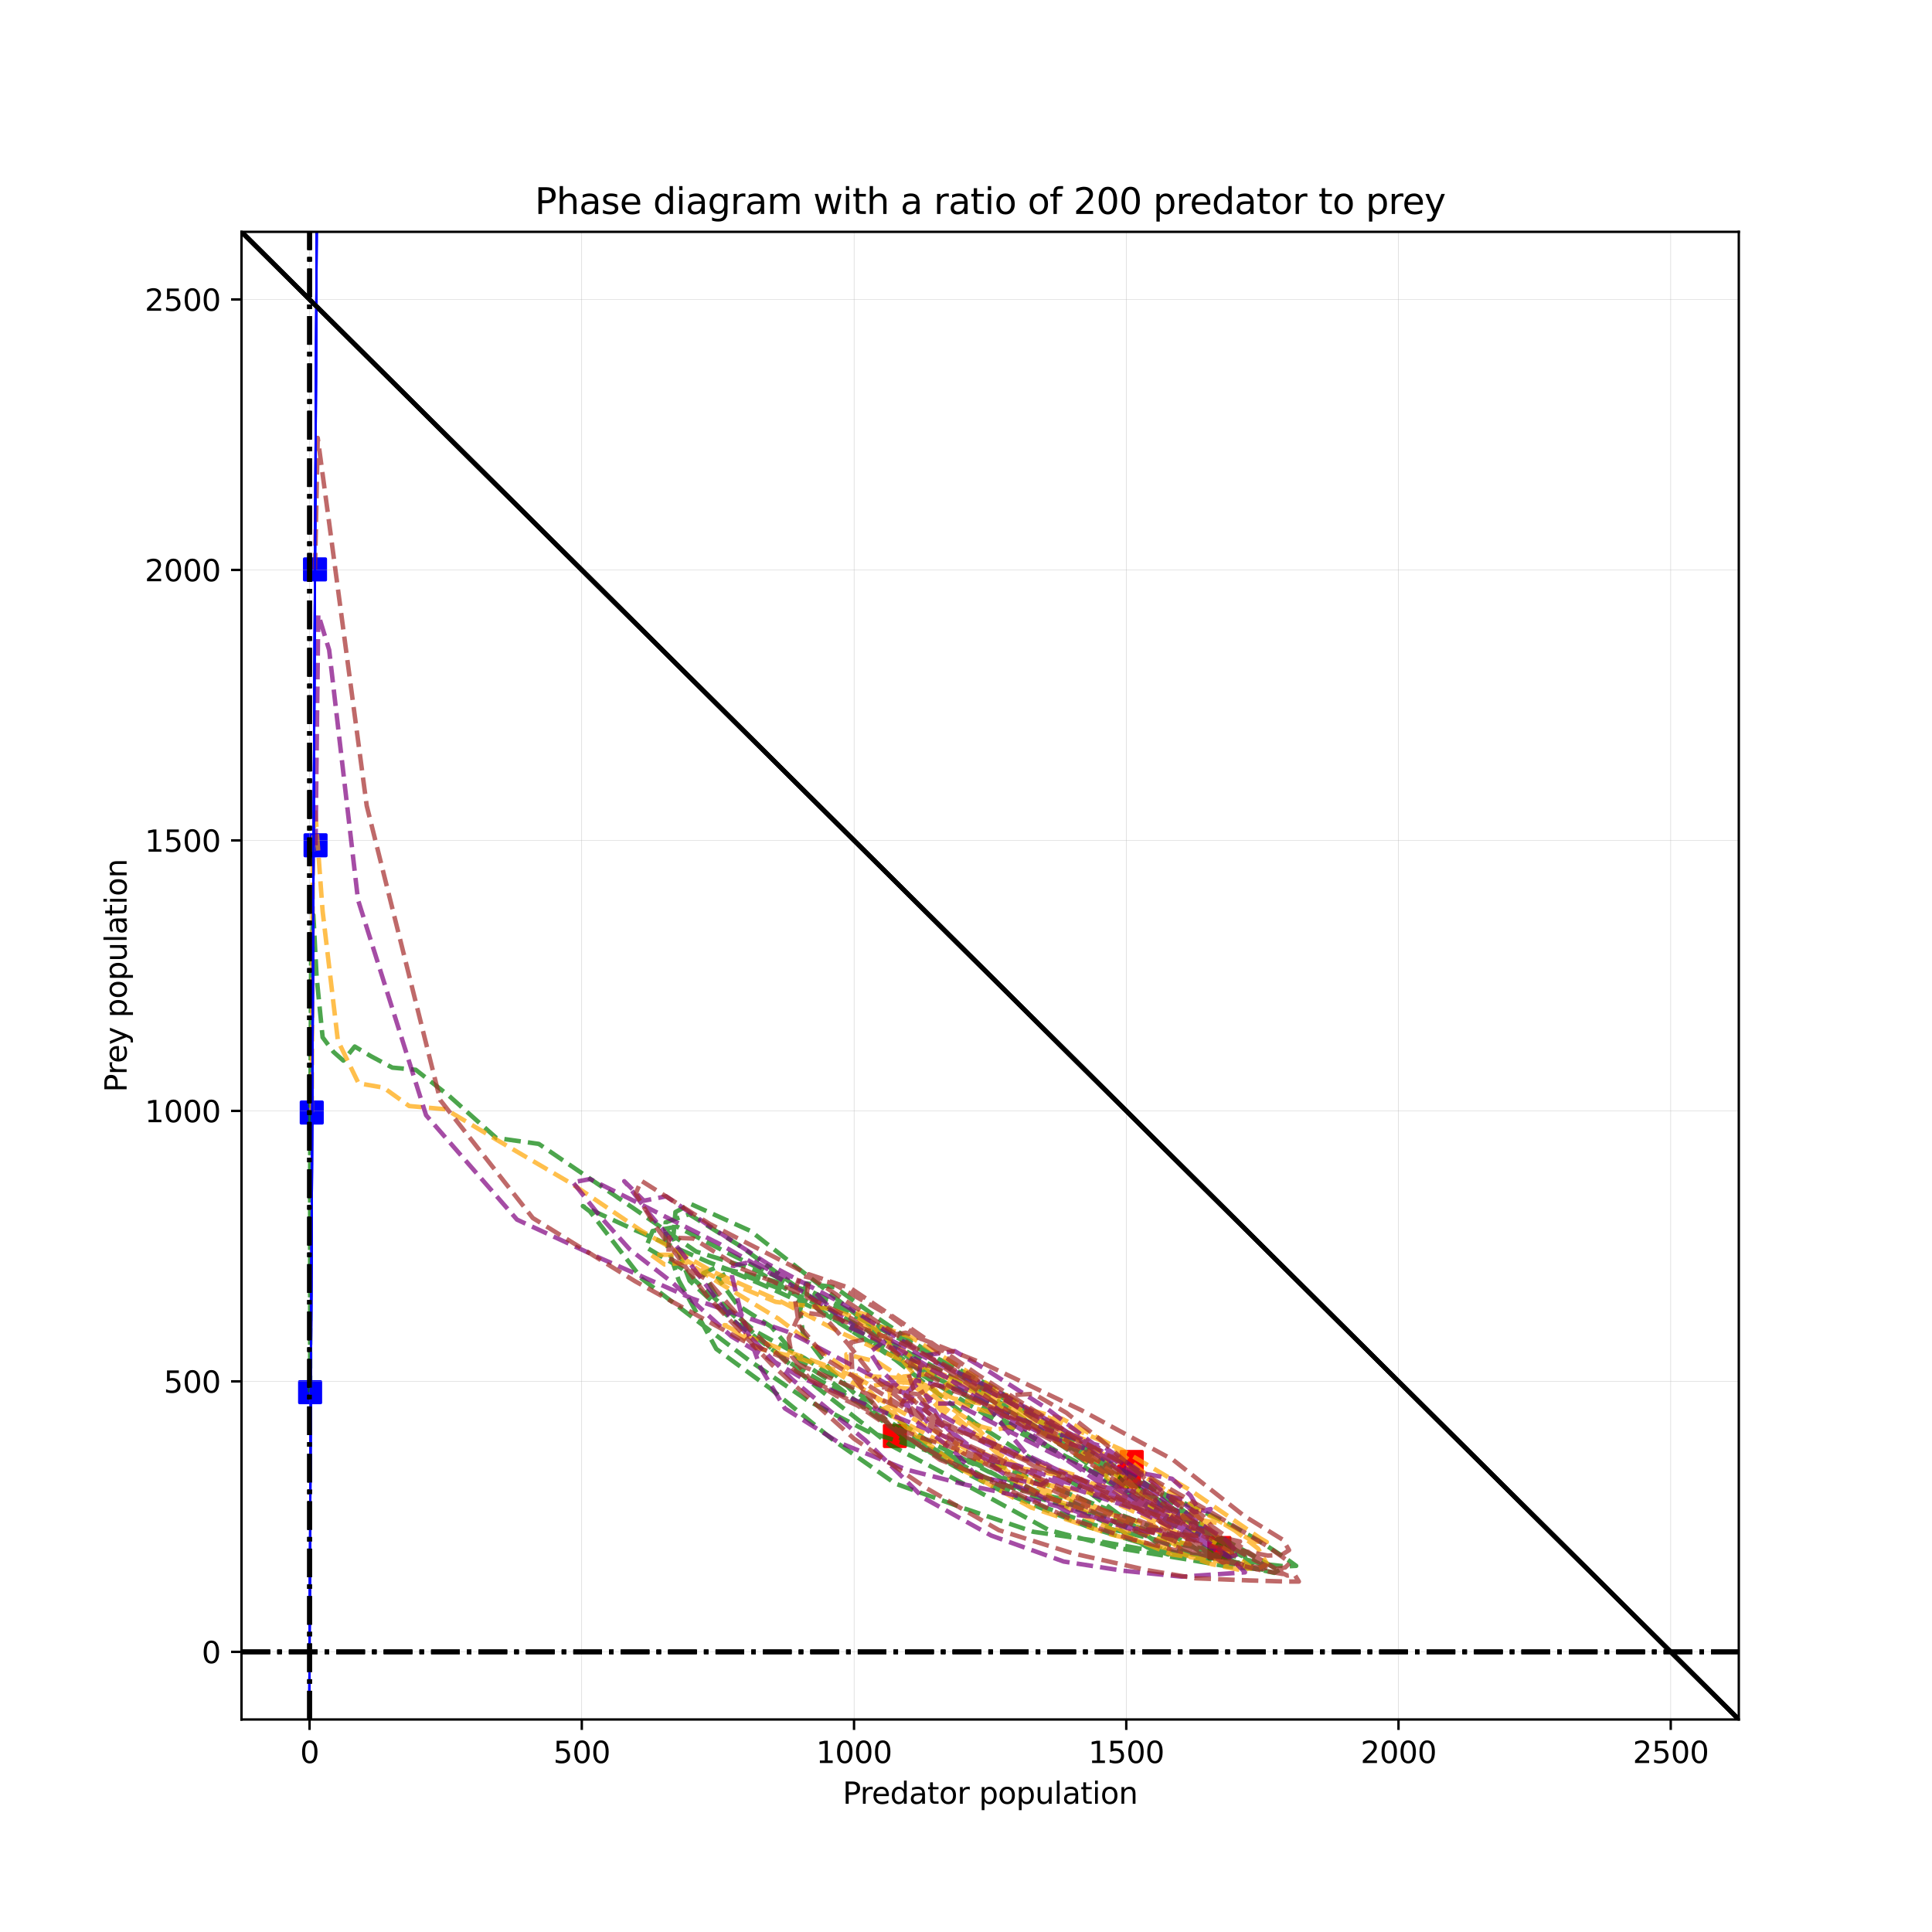 <?xml version="1.0" encoding="utf-8" standalone="no"?>
<!DOCTYPE svg PUBLIC "-//W3C//DTD SVG 1.1//EN"
  "http://www.w3.org/Graphics/SVG/1.1/DTD/svg11.dtd">
<svg xmlns:xlink="http://www.w3.org/1999/xlink" width="648pt" height="648pt" viewBox="0 0 648 648" xmlns="http://www.w3.org/2000/svg" version="1.1">
 <defs>
  <style type="text/css">*{stroke-linejoin: round; stroke-linecap: butt}</style>
 </defs>
 <g id="figure_1">
  <g id="patch_1">
   <path d="M 0 648 
L 648 648 
L 648 0 
L 0 0 
z
" style="fill: #ffffff"/>
  </g>
  <g id="axes_1">
   <g id="patch_2">
    <path d="M 81 576.72 
L 583.2 576.72 
L 583.2 77.76 
L 81 77.76 
z
" style="fill: #ffffff"/>
   </g>
   <g id="PathCollection_1">
    <defs>
     <path id="mbed652939b" d="M -3.536 3.536 
L 3.536 3.536 
L 3.536 -3.536 
L -3.536 -3.536 
z
" style="stroke: #0000ff"/>
    </defs>
    <g clip-path="url(#p699aa281cc)">
     <use xlink:href="#mbed652939b" x="104.01" y="466.949" style="fill: #0000ff; stroke: #0000ff"/>
    </g>
   </g>
   <g id="PathCollection_2">
    <defs>
     <path id="m0d87a1cc80" d="M -3.536 3.536 
L 3.536 3.536 
L 3.536 -3.536 
L -3.536 -3.536 
z
" style="stroke: #ff0000"/>
    </defs>
    <g clip-path="url(#p699aa281cc)">
     <use xlink:href="#m0d87a1cc80" x="300.142" y="481.645" style="fill: #ff0000; stroke: #ff0000"/>
    </g>
   </g>
   <g id="PathCollection_3">
    <g clip-path="url(#p699aa281cc)">
     <use xlink:href="#mbed652939b" x="104.558" y="373.144" style="fill: #0000ff; stroke: #0000ff"/>
    </g>
   </g>
   <g id="PathCollection_4">
    <g clip-path="url(#p699aa281cc)">
     <use xlink:href="#m0d87a1cc80" x="379.581" y="490.355" style="fill: #ff0000; stroke: #ff0000"/>
    </g>
   </g>
   <g id="PathCollection_5">
    <g clip-path="url(#p699aa281cc)">
     <use xlink:href="#mbed652939b" x="105.836" y="283.513" style="fill: #0000ff; stroke: #0000ff"/>
    </g>
   </g>
   <g id="PathCollection_6">
    <g clip-path="url(#p699aa281cc)">
     <use xlink:href="#m0d87a1cc80" x="378.668" y="495.253" style="fill: #ff0000; stroke: #ff0000"/>
    </g>
   </g>
   <g id="PathCollection_7">
    <g clip-path="url(#p699aa281cc)">
     <use xlink:href="#mbed652939b" x="105.653" y="190.979" style="fill: #0000ff; stroke: #0000ff"/>
    </g>
   </g>
   <g id="PathCollection_8">
    <g clip-path="url(#p699aa281cc)">
     <use xlink:href="#m0d87a1cc80" x="408.982" y="519.204" style="fill: #ff0000; stroke: #ff0000"/>
    </g>
   </g>
   <g id="matplotlib.axis_1">
    <g id="xtick_1">
     <g id="line2d_1">
      <path d="M 103.827 576.72 
L 103.827 77.76 
" clip-path="url(#p699aa281cc)" style="fill: none; stroke: #b0b0b0; stroke-width: 0.1; stroke-linecap: square"/>
     </g>
     <g id="line2d_2">
      <defs>
       <path id="m2c990a5b62" d="M 0 0 
L 0 3.5 
" style="stroke: #000000; stroke-width: 0.8"/>
      </defs>
      <g>
       <use xlink:href="#m2c990a5b62" x="103.827" y="576.72" style="stroke: #000000; stroke-width: 0.8"/>
      </g>
     </g>
     <g id="text_1">
      <!-- 0 -->
      <g transform="translate(100.646 591.318) scale(0.1 -0.1)">
       <defs>
        <path id="DejaVuSans-30" d="M 2034 4250 
Q 1547 4250 1301 3770 
Q 1056 3291 1056 2328 
Q 1056 1369 1301 889 
Q 1547 409 2034 409 
Q 2525 409 2770 889 
Q 3016 1369 3016 2328 
Q 3016 3291 2770 3770 
Q 2525 4250 2034 4250 
z
M 2034 4750 
Q 2819 4750 3233 4129 
Q 3647 3509 3647 2328 
Q 3647 1150 3233 529 
Q 2819 -91 2034 -91 
Q 1250 -91 836 529 
Q 422 1150 422 2328 
Q 422 3509 836 4129 
Q 1250 4750 2034 4750 
z
" transform="scale(0.016)"/>
       </defs>
       <use xlink:href="#DejaVuSans-30"/>
      </g>
     </g>
    </g>
    <g id="xtick_2">
     <g id="line2d_3">
      <path d="M 195.136 576.72 
L 195.136 77.76 
" clip-path="url(#p699aa281cc)" style="fill: none; stroke: #b0b0b0; stroke-width: 0.1; stroke-linecap: square"/>
     </g>
     <g id="line2d_4">
      <g>
       <use xlink:href="#m2c990a5b62" x="195.136" y="576.72" style="stroke: #000000; stroke-width: 0.8"/>
      </g>
     </g>
     <g id="text_2">
      <!-- 500 -->
      <g transform="translate(185.593 591.318) scale(0.1 -0.1)">
       <defs>
        <path id="DejaVuSans-35" d="M 691 4666 
L 3169 4666 
L 3169 4134 
L 1269 4134 
L 1269 2991 
Q 1406 3038 1543 3061 
Q 1681 3084 1819 3084 
Q 2600 3084 3056 2656 
Q 3513 2228 3513 1497 
Q 3513 744 3044 326 
Q 2575 -91 1722 -91 
Q 1428 -91 1123 -41 
Q 819 9 494 109 
L 494 744 
Q 775 591 1075 516 
Q 1375 441 1709 441 
Q 2250 441 2565 725 
Q 2881 1009 2881 1497 
Q 2881 1984 2565 2268 
Q 2250 2553 1709 2553 
Q 1456 2553 1204 2497 
Q 953 2441 691 2322 
L 691 4666 
z
" transform="scale(0.016)"/>
       </defs>
       <use xlink:href="#DejaVuSans-35"/>
       <use xlink:href="#DejaVuSans-30" x="63.623"/>
       <use xlink:href="#DejaVuSans-30" x="127.246"/>
      </g>
     </g>
    </g>
    <g id="xtick_3">
     <g id="line2d_5">
      <path d="M 286.445 576.72 
L 286.445 77.76 
" clip-path="url(#p699aa281cc)" style="fill: none; stroke: #b0b0b0; stroke-width: 0.1; stroke-linecap: square"/>
     </g>
     <g id="line2d_6">
      <g>
       <use xlink:href="#m2c990a5b62" x="286.445" y="576.72" style="stroke: #000000; stroke-width: 0.8"/>
      </g>
     </g>
     <g id="text_3">
      <!-- 1000 -->
      <g transform="translate(273.72 591.318) scale(0.1 -0.1)">
       <defs>
        <path id="DejaVuSans-31" d="M 794 531 
L 1825 531 
L 1825 4091 
L 703 3866 
L 703 4441 
L 1819 4666 
L 2450 4666 
L 2450 531 
L 3481 531 
L 3481 0 
L 794 0 
L 794 531 
z
" transform="scale(0.016)"/>
       </defs>
       <use xlink:href="#DejaVuSans-31"/>
       <use xlink:href="#DejaVuSans-30" x="63.623"/>
       <use xlink:href="#DejaVuSans-30" x="127.246"/>
       <use xlink:href="#DejaVuSans-30" x="190.869"/>
      </g>
     </g>
    </g>
    <g id="xtick_4">
     <g id="line2d_7">
      <path d="M 377.755 576.72 
L 377.755 77.76 
" clip-path="url(#p699aa281cc)" style="fill: none; stroke: #b0b0b0; stroke-width: 0.1; stroke-linecap: square"/>
     </g>
     <g id="line2d_8">
      <g>
       <use xlink:href="#m2c990a5b62" x="377.755" y="576.72" style="stroke: #000000; stroke-width: 0.8"/>
      </g>
     </g>
     <g id="text_4">
      <!-- 1500 -->
      <g transform="translate(365.03 591.318) scale(0.1 -0.1)">
       <use xlink:href="#DejaVuSans-31"/>
       <use xlink:href="#DejaVuSans-35" x="63.623"/>
       <use xlink:href="#DejaVuSans-30" x="127.246"/>
       <use xlink:href="#DejaVuSans-30" x="190.869"/>
      </g>
     </g>
    </g>
    <g id="xtick_5">
     <g id="line2d_9">
      <path d="M 469.064 576.72 
L 469.064 77.76 
" clip-path="url(#p699aa281cc)" style="fill: none; stroke: #b0b0b0; stroke-width: 0.1; stroke-linecap: square"/>
     </g>
     <g id="line2d_10">
      <g>
       <use xlink:href="#m2c990a5b62" x="469.064" y="576.72" style="stroke: #000000; stroke-width: 0.8"/>
      </g>
     </g>
     <g id="text_5">
      <!-- 2000 -->
      <g transform="translate(456.339 591.318) scale(0.1 -0.1)">
       <defs>
        <path id="DejaVuSans-32" d="M 1228 531 
L 3431 531 
L 3431 0 
L 469 0 
L 469 531 
Q 828 903 1448 1529 
Q 2069 2156 2228 2338 
Q 2531 2678 2651 2914 
Q 2772 3150 2772 3378 
Q 2772 3750 2511 3984 
Q 2250 4219 1831 4219 
Q 1534 4219 1204 4116 
Q 875 4013 500 3803 
L 500 4441 
Q 881 4594 1212 4672 
Q 1544 4750 1819 4750 
Q 2544 4750 2975 4387 
Q 3406 4025 3406 3419 
Q 3406 3131 3298 2873 
Q 3191 2616 2906 2266 
Q 2828 2175 2409 1742 
Q 1991 1309 1228 531 
z
" transform="scale(0.016)"/>
       </defs>
       <use xlink:href="#DejaVuSans-32"/>
       <use xlink:href="#DejaVuSans-30" x="63.623"/>
       <use xlink:href="#DejaVuSans-30" x="127.246"/>
       <use xlink:href="#DejaVuSans-30" x="190.869"/>
      </g>
     </g>
    </g>
    <g id="xtick_6">
     <g id="line2d_11">
      <path d="M 560.373 576.72 
L 560.373 77.76 
" clip-path="url(#p699aa281cc)" style="fill: none; stroke: #b0b0b0; stroke-width: 0.1; stroke-linecap: square"/>
     </g>
     <g id="line2d_12">
      <g>
       <use xlink:href="#m2c990a5b62" x="560.373" y="576.72" style="stroke: #000000; stroke-width: 0.8"/>
      </g>
     </g>
     <g id="text_6">
      <!-- 2500 -->
      <g transform="translate(547.648 591.318) scale(0.1 -0.1)">
       <use xlink:href="#DejaVuSans-32"/>
       <use xlink:href="#DejaVuSans-35" x="63.623"/>
       <use xlink:href="#DejaVuSans-30" x="127.246"/>
       <use xlink:href="#DejaVuSans-30" x="190.869"/>
      </g>
     </g>
    </g>
    <g id="text_7">
     <!-- Predator population -->
     <g transform="translate(282.644 604.997) scale(0.1 -0.1)">
      <defs>
       <path id="DejaVuSans-50" d="M 1259 4147 
L 1259 2394 
L 2053 2394 
Q 2494 2394 2734 2622 
Q 2975 2850 2975 3272 
Q 2975 3691 2734 3919 
Q 2494 4147 2053 4147 
L 1259 4147 
z
M 628 4666 
L 2053 4666 
Q 2838 4666 3239 4311 
Q 3641 3956 3641 3272 
Q 3641 2581 3239 2228 
Q 2838 1875 2053 1875 
L 1259 1875 
L 1259 0 
L 628 0 
L 628 4666 
z
" transform="scale(0.016)"/>
       <path id="DejaVuSans-72" d="M 2631 2963 
Q 2534 3019 2420 3045 
Q 2306 3072 2169 3072 
Q 1681 3072 1420 2755 
Q 1159 2438 1159 1844 
L 1159 0 
L 581 0 
L 581 3500 
L 1159 3500 
L 1159 2956 
Q 1341 3275 1631 3429 
Q 1922 3584 2338 3584 
Q 2397 3584 2469 3576 
Q 2541 3569 2628 3553 
L 2631 2963 
z
" transform="scale(0.016)"/>
       <path id="DejaVuSans-65" d="M 3597 1894 
L 3597 1613 
L 953 1613 
Q 991 1019 1311 708 
Q 1631 397 2203 397 
Q 2534 397 2845 478 
Q 3156 559 3463 722 
L 3463 178 
Q 3153 47 2828 -22 
Q 2503 -91 2169 -91 
Q 1331 -91 842 396 
Q 353 884 353 1716 
Q 353 2575 817 3079 
Q 1281 3584 2069 3584 
Q 2775 3584 3186 3129 
Q 3597 2675 3597 1894 
z
M 3022 2063 
Q 3016 2534 2758 2815 
Q 2500 3097 2075 3097 
Q 1594 3097 1305 2825 
Q 1016 2553 972 2059 
L 3022 2063 
z
" transform="scale(0.016)"/>
       <path id="DejaVuSans-64" d="M 2906 2969 
L 2906 4863 
L 3481 4863 
L 3481 0 
L 2906 0 
L 2906 525 
Q 2725 213 2448 61 
Q 2172 -91 1784 -91 
Q 1150 -91 751 415 
Q 353 922 353 1747 
Q 353 2572 751 3078 
Q 1150 3584 1784 3584 
Q 2172 3584 2448 3432 
Q 2725 3281 2906 2969 
z
M 947 1747 
Q 947 1113 1208 752 
Q 1469 391 1925 391 
Q 2381 391 2643 752 
Q 2906 1113 2906 1747 
Q 2906 2381 2643 2742 
Q 2381 3103 1925 3103 
Q 1469 3103 1208 2742 
Q 947 2381 947 1747 
z
" transform="scale(0.016)"/>
       <path id="DejaVuSans-61" d="M 2194 1759 
Q 1497 1759 1228 1600 
Q 959 1441 959 1056 
Q 959 750 1161 570 
Q 1363 391 1709 391 
Q 2188 391 2477 730 
Q 2766 1069 2766 1631 
L 2766 1759 
L 2194 1759 
z
M 3341 1997 
L 3341 0 
L 2766 0 
L 2766 531 
Q 2569 213 2275 61 
Q 1981 -91 1556 -91 
Q 1019 -91 701 211 
Q 384 513 384 1019 
Q 384 1609 779 1909 
Q 1175 2209 1959 2209 
L 2766 2209 
L 2766 2266 
Q 2766 2663 2505 2880 
Q 2244 3097 1772 3097 
Q 1472 3097 1187 3025 
Q 903 2953 641 2809 
L 641 3341 
Q 956 3463 1253 3523 
Q 1550 3584 1831 3584 
Q 2591 3584 2966 3190 
Q 3341 2797 3341 1997 
z
" transform="scale(0.016)"/>
       <path id="DejaVuSans-74" d="M 1172 4494 
L 1172 3500 
L 2356 3500 
L 2356 3053 
L 1172 3053 
L 1172 1153 
Q 1172 725 1289 603 
Q 1406 481 1766 481 
L 2356 481 
L 2356 0 
L 1766 0 
Q 1100 0 847 248 
Q 594 497 594 1153 
L 594 3053 
L 172 3053 
L 172 3500 
L 594 3500 
L 594 4494 
L 1172 4494 
z
" transform="scale(0.016)"/>
       <path id="DejaVuSans-6f" d="M 1959 3097 
Q 1497 3097 1228 2736 
Q 959 2375 959 1747 
Q 959 1119 1226 758 
Q 1494 397 1959 397 
Q 2419 397 2687 759 
Q 2956 1122 2956 1747 
Q 2956 2369 2687 2733 
Q 2419 3097 1959 3097 
z
M 1959 3584 
Q 2709 3584 3137 3096 
Q 3566 2609 3566 1747 
Q 3566 888 3137 398 
Q 2709 -91 1959 -91 
Q 1206 -91 779 398 
Q 353 888 353 1747 
Q 353 2609 779 3096 
Q 1206 3584 1959 3584 
z
" transform="scale(0.016)"/>
       <path id="DejaVuSans-20" transform="scale(0.016)"/>
       <path id="DejaVuSans-70" d="M 1159 525 
L 1159 -1331 
L 581 -1331 
L 581 3500 
L 1159 3500 
L 1159 2969 
Q 1341 3281 1617 3432 
Q 1894 3584 2278 3584 
Q 2916 3584 3314 3078 
Q 3713 2572 3713 1747 
Q 3713 922 3314 415 
Q 2916 -91 2278 -91 
Q 1894 -91 1617 61 
Q 1341 213 1159 525 
z
M 3116 1747 
Q 3116 2381 2855 2742 
Q 2594 3103 2138 3103 
Q 1681 3103 1420 2742 
Q 1159 2381 1159 1747 
Q 1159 1113 1420 752 
Q 1681 391 2138 391 
Q 2594 391 2855 752 
Q 3116 1113 3116 1747 
z
" transform="scale(0.016)"/>
       <path id="DejaVuSans-75" d="M 544 1381 
L 544 3500 
L 1119 3500 
L 1119 1403 
Q 1119 906 1312 657 
Q 1506 409 1894 409 
Q 2359 409 2629 706 
Q 2900 1003 2900 1516 
L 2900 3500 
L 3475 3500 
L 3475 0 
L 2900 0 
L 2900 538 
Q 2691 219 2414 64 
Q 2138 -91 1772 -91 
Q 1169 -91 856 284 
Q 544 659 544 1381 
z
M 1991 3584 
L 1991 3584 
z
" transform="scale(0.016)"/>
       <path id="DejaVuSans-6c" d="M 603 4863 
L 1178 4863 
L 1178 0 
L 603 0 
L 603 4863 
z
" transform="scale(0.016)"/>
       <path id="DejaVuSans-69" d="M 603 3500 
L 1178 3500 
L 1178 0 
L 603 0 
L 603 3500 
z
M 603 4863 
L 1178 4863 
L 1178 4134 
L 603 4134 
L 603 4863 
z
" transform="scale(0.016)"/>
       <path id="DejaVuSans-6e" d="M 3513 2113 
L 3513 0 
L 2938 0 
L 2938 2094 
Q 2938 2591 2744 2837 
Q 2550 3084 2163 3084 
Q 1697 3084 1428 2787 
Q 1159 2491 1159 1978 
L 1159 0 
L 581 0 
L 581 3500 
L 1159 3500 
L 1159 2956 
Q 1366 3272 1645 3428 
Q 1925 3584 2291 3584 
Q 2894 3584 3203 3211 
Q 3513 2838 3513 2113 
z
" transform="scale(0.016)"/>
      </defs>
      <use xlink:href="#DejaVuSans-50"/>
      <use xlink:href="#DejaVuSans-72" x="58.553"/>
      <use xlink:href="#DejaVuSans-65" x="97.416"/>
      <use xlink:href="#DejaVuSans-64" x="158.939"/>
      <use xlink:href="#DejaVuSans-61" x="222.416"/>
      <use xlink:href="#DejaVuSans-74" x="283.695"/>
      <use xlink:href="#DejaVuSans-6f" x="322.904"/>
      <use xlink:href="#DejaVuSans-72" x="384.086"/>
      <use xlink:href="#DejaVuSans-20" x="425.199"/>
      <use xlink:href="#DejaVuSans-70" x="456.986"/>
      <use xlink:href="#DejaVuSans-6f" x="520.463"/>
      <use xlink:href="#DejaVuSans-70" x="581.645"/>
      <use xlink:href="#DejaVuSans-75" x="645.121"/>
      <use xlink:href="#DejaVuSans-6c" x="708.5"/>
      <use xlink:href="#DejaVuSans-61" x="736.283"/>
      <use xlink:href="#DejaVuSans-74" x="797.562"/>
      <use xlink:href="#DejaVuSans-69" x="836.771"/>
      <use xlink:href="#DejaVuSans-6f" x="864.555"/>
      <use xlink:href="#DejaVuSans-6e" x="925.736"/>
     </g>
    </g>
   </g>
   <g id="matplotlib.axis_2">
    <g id="ytick_1">
     <g id="line2d_13">
      <path d="M 81 554.04 
L 583.2 554.04 
" clip-path="url(#p699aa281cc)" style="fill: none; stroke: #b0b0b0; stroke-width: 0.1; stroke-linecap: square"/>
     </g>
     <g id="line2d_14">
      <defs>
       <path id="m2fab4ede2f" d="M 0 0 
L -3.5 0 
" style="stroke: #000000; stroke-width: 0.8"/>
      </defs>
      <g>
       <use xlink:href="#m2fab4ede2f" x="81" y="554.04" style="stroke: #000000; stroke-width: 0.8"/>
      </g>
     </g>
     <g id="text_8">
      <!-- 0 -->
      <g transform="translate(67.638 557.839) scale(0.1 -0.1)">
       <use xlink:href="#DejaVuSans-30"/>
      </g>
     </g>
    </g>
    <g id="ytick_2">
     <g id="line2d_15">
      <path d="M 81 463.32 
L 583.2 463.32 
" clip-path="url(#p699aa281cc)" style="fill: none; stroke: #b0b0b0; stroke-width: 0.1; stroke-linecap: square"/>
     </g>
     <g id="line2d_16">
      <g>
       <use xlink:href="#m2fab4ede2f" x="81" y="463.32" style="stroke: #000000; stroke-width: 0.8"/>
      </g>
     </g>
     <g id="text_9">
      <!-- 500 -->
      <g transform="translate(54.913 467.119) scale(0.1 -0.1)">
       <use xlink:href="#DejaVuSans-35"/>
       <use xlink:href="#DejaVuSans-30" x="63.623"/>
       <use xlink:href="#DejaVuSans-30" x="127.246"/>
      </g>
     </g>
    </g>
    <g id="ytick_3">
     <g id="line2d_17">
      <path d="M 81 372.6 
L 583.2 372.6 
" clip-path="url(#p699aa281cc)" style="fill: none; stroke: #b0b0b0; stroke-width: 0.1; stroke-linecap: square"/>
     </g>
     <g id="line2d_18">
      <g>
       <use xlink:href="#m2fab4ede2f" x="81" y="372.6" style="stroke: #000000; stroke-width: 0.8"/>
      </g>
     </g>
     <g id="text_10">
      <!-- 1000 -->
      <g transform="translate(48.55 376.399) scale(0.1 -0.1)">
       <use xlink:href="#DejaVuSans-31"/>
       <use xlink:href="#DejaVuSans-30" x="63.623"/>
       <use xlink:href="#DejaVuSans-30" x="127.246"/>
       <use xlink:href="#DejaVuSans-30" x="190.869"/>
      </g>
     </g>
    </g>
    <g id="ytick_4">
     <g id="line2d_19">
      <path d="M 81 281.88 
L 583.2 281.88 
" clip-path="url(#p699aa281cc)" style="fill: none; stroke: #b0b0b0; stroke-width: 0.1; stroke-linecap: square"/>
     </g>
     <g id="line2d_20">
      <g>
       <use xlink:href="#m2fab4ede2f" x="81" y="281.88" style="stroke: #000000; stroke-width: 0.8"/>
      </g>
     </g>
     <g id="text_11">
      <!-- 1500 -->
      <g transform="translate(48.55 285.679) scale(0.1 -0.1)">
       <use xlink:href="#DejaVuSans-31"/>
       <use xlink:href="#DejaVuSans-35" x="63.623"/>
       <use xlink:href="#DejaVuSans-30" x="127.246"/>
       <use xlink:href="#DejaVuSans-30" x="190.869"/>
      </g>
     </g>
    </g>
    <g id="ytick_5">
     <g id="line2d_21">
      <path d="M 81 191.16 
L 583.2 191.16 
" clip-path="url(#p699aa281cc)" style="fill: none; stroke: #b0b0b0; stroke-width: 0.1; stroke-linecap: square"/>
     </g>
     <g id="line2d_22">
      <g>
       <use xlink:href="#m2fab4ede2f" x="81" y="191.16" style="stroke: #000000; stroke-width: 0.8"/>
      </g>
     </g>
     <g id="text_12">
      <!-- 2000 -->
      <g transform="translate(48.55 194.959) scale(0.1 -0.1)">
       <use xlink:href="#DejaVuSans-32"/>
       <use xlink:href="#DejaVuSans-30" x="63.623"/>
       <use xlink:href="#DejaVuSans-30" x="127.246"/>
       <use xlink:href="#DejaVuSans-30" x="190.869"/>
      </g>
     </g>
    </g>
    <g id="ytick_6">
     <g id="line2d_23">
      <path d="M 81 100.44 
L 583.2 100.44 
" clip-path="url(#p699aa281cc)" style="fill: none; stroke: #b0b0b0; stroke-width: 0.1; stroke-linecap: square"/>
     </g>
     <g id="line2d_24">
      <g>
       <use xlink:href="#m2fab4ede2f" x="81" y="100.44" style="stroke: #000000; stroke-width: 0.8"/>
      </g>
     </g>
     <g id="text_13">
      <!-- 2500 -->
      <g transform="translate(48.55 104.239) scale(0.1 -0.1)">
       <use xlink:href="#DejaVuSans-32"/>
       <use xlink:href="#DejaVuSans-35" x="63.623"/>
       <use xlink:href="#DejaVuSans-30" x="127.246"/>
       <use xlink:href="#DejaVuSans-30" x="190.869"/>
      </g>
     </g>
    </g>
    <g id="text_14">
     <!-- Prey population -->
     <g transform="translate(42.47 366.342) rotate(-90) scale(0.1 -0.1)">
      <defs>
       <path id="DejaVuSans-79" d="M 2059 -325 
Q 1816 -950 1584 -1140 
Q 1353 -1331 966 -1331 
L 506 -1331 
L 506 -850 
L 844 -850 
Q 1081 -850 1212 -737 
Q 1344 -625 1503 -206 
L 1606 56 
L 191 3500 
L 800 3500 
L 1894 763 
L 2988 3500 
L 3597 3500 
L 2059 -325 
z
" transform="scale(0.016)"/>
      </defs>
      <use xlink:href="#DejaVuSans-50"/>
      <use xlink:href="#DejaVuSans-72" x="58.553"/>
      <use xlink:href="#DejaVuSans-65" x="97.416"/>
      <use xlink:href="#DejaVuSans-79" x="158.939"/>
      <use xlink:href="#DejaVuSans-20" x="218.119"/>
      <use xlink:href="#DejaVuSans-70" x="249.906"/>
      <use xlink:href="#DejaVuSans-6f" x="313.383"/>
      <use xlink:href="#DejaVuSans-70" x="374.564"/>
      <use xlink:href="#DejaVuSans-75" x="438.041"/>
      <use xlink:href="#DejaVuSans-6c" x="501.42"/>
      <use xlink:href="#DejaVuSans-61" x="529.203"/>
      <use xlink:href="#DejaVuSans-74" x="590.482"/>
      <use xlink:href="#DejaVuSans-69" x="629.691"/>
      <use xlink:href="#DejaVuSans-6f" x="657.475"/>
      <use xlink:href="#DejaVuSans-6e" x="718.656"/>
     </g>
    </g>
   </g>
   <g id="line2d_25">
    <path d="M 104.01 466.949 
L 104.01 392.74 
L 104.375 318.349 
L 105.106 306.919 
L 106.201 327.784 
L 108.21 347.924 
L 111.862 352.823 
L 115.15 355.726 
L 118.985 351.009 
L 124.463 354.275 
L 131.585 358.085 
L 139.438 358.811 
L 150.578 367.52 
L 166.465 381.672 
L 180.71 383.668 
L 212.485 405.259 
L 233.486 419.774 
L 253.392 425.943 
L 276.401 440.277 
L 300.324 456.062 
L 326.987 477.291 
L 345.431 488.903 
L 365.519 500.697 
L 390.173 519.022 
L 391.816 521.381 
L 384.877 519.022 
L 375.381 513.035 
L 362.78 506.684 
L 346.709 501.967 
L 327.9 491.262 
L 310.916 486.544 
L 291.194 480.194 
L 270.74 469.67 
L 251.2 456.244 
L 215.224 428.846 
L 197.876 406.348 
L 195.502 404.533 
L 212.85 412.517 
L 237.869 423.403 
L 270.923 435.741 
L 309.273 459.873 
L 345.796 477.835 
L 397.843 509.406 
L 416.104 519.385 
L 428.888 526.643 
L 429.618 526.28 
L 427.427 527.55 
L 421.766 526.28 
L 411.539 525.372 
L 396.929 522.832 
L 375.928 519.385 
L 351.823 513.216 
L 328.265 500.334 
L 298.681 484.73 
L 274.21 465.497 
L 248.826 443.724 
L 228.555 425.399 
L 216.685 418.323 
L 218.877 412.88 
L 227.095 411.428 
L 243.53 419.956 
L 266.723 431.387 
L 298.498 447.353 
L 332.83 465.134 
L 365.884 487.089 
L 389.99 500.878 
L 409.53 509.769 
L 422.131 516.663 
L 430.714 522.288 
L 434.731 525.191 
L 431.079 525.372 
L 422.861 524.465 
L 407.339 520.111 
L 389.442 516.845 
L 367.345 511.583 
L 345.249 503.781 
L 316.943 488.177 
L 290.098 471.848 
L 265.627 457.514 
L 245.722 442.817 
L 231.295 429.572 
L 225.816 415.238 
L 226.547 406.529 
L 231.66 403.808 
L 251.748 412.88 
L 276.767 432.475 
L 306.351 456.607 
L 332.1 473.662 
L 402.225 514.668 
L 417.748 522.469 
L 420.305 524.102 
L 418.296 525.01 
L 408.982 524.102 
L 398.938 521.744 
L 386.338 520.111 
L 368.076 516.845 
L 346.527 513.76 
L 323.517 505.958 
L 300.324 497.612 
L 279.323 482.916 
L 258.322 465.679 
L 240.243 452.434 
L 227.642 429.391 
L 223.26 416.146 
L 223.26 409.977 
L 231.112 407.255 
L 247.73 417.597 
L 276.949 438.644 
L 308.177 455.518 
L 343.605 476.202 
L 397.112 508.136 
L 414.643 519.929 
L 424.687 525.917 
L 425.053 526.824 
L 418.296 525.372 
L 410.078 522.288 
L 399.851 518.841 
L 384.146 513.035 
L 366.797 507.41 
L 350.91 501.422 
L 331.552 493.62 
L 310.916 483.097 
L 288.637 467.856 
L 269.827 455.518 
L 253.209 446.446 
L 241.156 436.285 
L 235.86 427.032 
L 240.243 425.036 
L 251.931 427.576 
L 272.201 433.201 
L 304.159 449.349 
L 336.848 471.303 
L 368.076 493.258 
L 391.634 506.14 
L 417.565 522.107 
L 418.113 524.465 
L 415.374 524.102 
L 400.764 521.744 
L 375.746 511.402 
L 358.397 503.237 
L 339.77 499.064 
L 320.778 491.988 
L 302.151 481.283 
L 290.28 470.94 
L 278.41 459.328 
L 269.279 447.172 
L 268.366 439.551 
L 270.375 430.479 
L 280.054 431.749 
L 294.663 442.273 
L 317.856 457.877 
L 337.944 469.852 
L 364.423 487.452 
L 388.346 500.515 
L 402.225 510.494 
L 412.635 520.292 
L 412.635 522.469 
L 406.791 522.107 
L 394.738 520.836 
L 382.137 517.389 
L 365.519 512.309 
L 349.083 505.777 
L 337.396 500.878 
L 324.247 494.165 
L 310.003 486 
L 293.568 474.932 
L 279.871 464.227 
L 268.549 456.607 
L 258.687 444.995 
L 247.365 437.737 
L 240.791 428.665 
L 244.991 426.306 
L 256.861 431.387 
L 274.758 439.551 
L 301.785 456.425 
L 330.822 474.751 
L 360.406 489.992 
L 381.955 503.418 
L 398.938 515.212 
L 406.426 521.199 
L 403.321 521.018 
L 398.39 517.571 
L 389.077 513.216 
L 377.024 508.499 
L 350.179 497.612 
L 336.118 491.988 
L 319.134 488.54 
L 300.142 481.645 
L 300.142 481.645 
" clip-path="url(#p699aa281cc)" style="fill: none; stroke-dasharray: 5.55,2.4; stroke-dashoffset: 0; stroke: #008000; stroke-opacity: 0.7; stroke-width: 1.5"/>
   </g>
   <g id="line2d_26">
    <path d="M 103.713 576.72 
L 106.224 77.76 
" clip-path="url(#p699aa281cc)" style="fill: none; stroke: #0000ff; stroke-width: 0.75; stroke-linecap: square"/>
   </g>
   <g id="line2d_27">
    <path d="M 81 77.76 
L 583.2 576.72 
" clip-path="url(#p699aa281cc)" style="fill: none; stroke: #000000; stroke-width: 1.5; stroke-linecap: square"/>
   </g>
   <g id="line2d_28">
    <path d="M 81 554.04 
L 649 554.04 
" clip-path="url(#p699aa281cc)" style="fill: none; stroke-dasharray: 9.6,2.4,1.5,2.4; stroke-dashoffset: 0; stroke: #000000; stroke-width: 1.5"/>
   </g>
   <g id="line2d_29">
    <path d="M 103.827 576.72 
L 103.827 -1 
" clip-path="url(#p699aa281cc)" style="fill: none; stroke-dasharray: 9.6,2.4,1.5,2.4; stroke-dashoffset: 0; stroke: #000000; stroke-width: 1.5"/>
   </g>
   <g id="line2d_30">
    <path d="M 104.558 373.144 
L 104.923 286.416 
L 105.653 270.812 
L 108.21 305.649 
L 113.323 349.013 
L 120.263 363.347 
L 128.663 364.798 
L 137.246 370.967 
L 149.482 372.056 
L 166.465 382.216 
L 191.849 397.094 
L 215.224 412.88 
L 238.965 426.488 
L 261.792 436.467 
L 282.428 447.172 
L 302.516 456.244 
L 319.865 462.231 
L 358.214 486 
L 374.65 496.705 
L 387.068 507.954 
L 399.121 517.933 
L 387.981 515.938 
L 380.311 511.764 
L 370.267 506.684 
L 351.64 497.975 
L 334.291 487.27 
L 319.134 473.844 
L 302.881 462.413 
L 294.298 456.788 
L 283.889 454.248 
L 284.071 458.421 
L 285.715 460.598 
L 292.107 464.953 
L 300.324 463.501 
L 309.273 464.046 
L 320.047 469.126 
L 328.995 470.759 
L 339.77 473.844 
L 354.562 479.287 
L 367.711 486 
L 378.12 496.161 
L 390.355 509.224 
L 401.312 515.938 
L 403.138 516.845 
L 398.208 515.756 
L 386.52 509.95 
L 374.285 504.144 
L 360.954 494.891 
L 344.701 489.81 
L 328.995 482.19 
L 315.664 473.118 
L 309.09 466.042 
L 301.42 465.497 
L 300.142 463.139 
L 298.133 466.586 
L 299.229 464.772 
L 306.716 462.776 
L 314.021 466.767 
L 320.412 462.231 
L 322.604 460.417 
L 331.552 464.772 
L 346.709 476.384 
L 362.049 486 
L 391.999 516.663 
L 396.382 519.929 
L 394.555 517.389 
L 384.694 511.402 
L 369.719 507.047 
L 350.179 499.427 
L 332.83 491.08 
L 295.942 469.852 
L 276.219 457.695 
L 261.427 452.252 
L 248.643 447.353 
L 242.982 444.45 
L 244.261 444.632 
L 253.392 452.071 
L 265.992 454.974 
L 286.08 461.324 
L 303.429 462.231 
L 323.152 471.303 
L 342.144 476.384 
L 360.954 484.73 
L 382.685 501.06 
L 400.947 513.579 
L 412.087 520.292 
L 419.574 525.554 
L 417.2 526.824 
L 406.426 524.647 
L 390.903 519.204 
L 372.641 514.668 
L 345.796 505.596 
L 323.334 493.258 
L 303.977 478.742 
L 285.715 460.78 
L 261.062 442.273 
L 240.974 430.116 
L 230.382 423.403 
L 222.894 424.129 
L 218.329 420.863 
L 227.095 420.863 
L 238.965 427.939 
L 260.148 436.648 
L 278.593 439.007 
L 305.438 448.442 
L 357.301 480.012 
L 382.868 494.709 
L 402.956 506.866 
L 413.548 512.853 
L 421.948 519.385 
L 425.053 524.647 
L 421.218 526.461 
L 409.165 523.74 
L 393.094 521.381 
L 375.746 514.305 
L 356.206 505.051 
L 340.866 493.258 
L 325.891 476.928 
L 312.195 467.675 
L 300.69 453.885 
L 293.568 445.72 
L 290.646 441.003 
L 287.906 440.096 
L 286.993 442.999 
L 296.672 448.442 
L 312.012 459.873 
L 333.561 468.582 
L 351.275 475.295 
L 376.111 486.181 
L 399.486 499.971 
L 422.679 515.938 
L 424.87 517.208 
L 420.305 517.026 
L 410.626 511.22 
L 401.495 509.587 
L 390.355 508.136 
L 377.937 503.6 
L 362.415 499.971 
L 348.17 497.431 
L 334.291 492.35 
L 318.951 485.456 
L 301.968 476.384 
L 298.498 471.848 
L 298.498 466.223 
L 303.064 461.687 
L 311.647 460.78 
L 323.517 463.139 
L 339.587 471.303 
L 356.206 475.839 
L 372.276 484.367 
L 386.155 495.979 
L 401.13 507.954 
L 408.252 515.393 
L 408.252 515.756 
L 404.965 511.946 
L 398.938 508.499 
L 391.451 507.954 
L 381.59 504.325 
L 370.45 498.519 
L 352.736 494.346 
L 340.135 491.988 
L 325.891 485.637 
L 316.212 483.823 
L 307.629 481.827 
L 301.968 476.565 
L 295.759 472.755 
L 301.785 470.033 
L 311.099 469.489 
L 320.23 464.046 
L 330.822 468.945 
L 346.527 475.295 
L 365.154 483.46 
L 379.581 497.612 
L 386.52 507.228 
L 393.094 515.212 
L 392.729 516.663 
L 388.894 513.942 
L 376.659 513.579 
L 365.154 507.047 
L 354.197 503.237 
L 348.17 500.697 
L 338.674 495.798 
L 335.752 489.629 
L 333.196 483.278 
L 324.978 477.109 
L 326.439 478.198 
L 326.804 477.835 
L 333.378 479.65 
L 337.944 478.742 
L 347.075 478.561 
L 357.119 483.823 
L 368.624 487.27 
L 379.581 490.355 
L 379.581 490.355 
" clip-path="url(#p699aa281cc)" style="fill: none; stroke-dasharray: 5.55,2.4; stroke-dashoffset: 0; stroke: #ffa500; stroke-opacity: 0.7; stroke-width: 1.5"/>
   </g>
   <g id="line2d_31">
    <path d="M 103.713 576.72 
L 106.224 77.76 
" clip-path="url(#p699aa281cc)" style="fill: none; stroke: #0000ff; stroke-width: 0.75; stroke-linecap: square"/>
   </g>
   <g id="line2d_32">
    <path d="M 81 77.76 
L 583.2 576.72 
" clip-path="url(#p699aa281cc)" style="fill: none; stroke: #000000; stroke-width: 1.5; stroke-linecap: square"/>
   </g>
   <g id="line2d_33">
    <path d="M 81 554.04 
L 649 554.04 
" clip-path="url(#p699aa281cc)" style="fill: none; stroke-dasharray: 9.6,2.4,1.5,2.4; stroke-dashoffset: 0; stroke: #000000; stroke-width: 1.5"/>
   </g>
   <g id="line2d_34">
    <path d="M 103.827 576.72 
L 103.827 -1 
" clip-path="url(#p699aa281cc)" style="fill: none; stroke-dasharray: 9.6,2.4,1.5,2.4; stroke-dashoffset: 0; stroke: #000000; stroke-width: 1.5"/>
   </g>
   <g id="line2d_35">
    <path d="M 105.836 283.513 
L 106.749 206.038 
L 110.402 218.013 
L 120.08 301.838 
L 142.908 374.052 
L 173.405 409.069 
L 200.432 421.589 
L 232.208 435.56 
L 265.079 446.99 
L 299.777 465.316 
L 329.178 482.371 
L 354.014 493.076 
L 373.189 502.148 
L 389.442 509.043 
L 401.86 514.849 
L 412.087 521.925 
L 417.565 527.368 
L 396.382 528.82 
L 376.659 526.824 
L 356.753 523.74 
L 332.465 515.03 
L 309.638 502.33 
L 290.28 483.097 
L 265.627 462.594 
L 244.443 441.184 
L 228.555 419.956 
L 217.051 406.166 
L 210.659 397.639 
L 209.381 396.187 
L 215.955 402.719 
L 223.442 401.268 
L 238.782 411.791 
L 257.592 423.948 
L 281.515 436.648 
L 311.647 455.337 
L 337.761 470.033 
L 363.693 483.278 
L 385.242 495.979 
L 400.217 509.587 
L 410.991 516.3 
L 415.557 521.199 
L 412.269 522.288 
L 393.642 512.49 
L 379.033 505.596 
L 360.588 499.427 
L 336.3 490.536 
L 315.664 481.283 
L 292.107 471.848 
L 268.731 462.05 
L 245.356 448.26 
L 225.451 430.116 
L 211.207 419.049 
L 200.98 407.618 
L 192.032 396.369 
L 193.128 396.369 
L 197.876 395.461 
L 214.677 403.808 
L 241.704 417.416 
L 269.827 433.564 
L 293.568 449.168 
L 318.769 462.776 
L 341.048 478.561 
L 359.858 491.08 
L 380.494 505.596 
L 391.634 510.494 
L 398.756 513.942 
L 404.782 517.208 
L 400.947 516.663 
L 393.277 515.03 
L 379.215 512.853 
L 359.127 506.321 
L 340.683 501.604 
L 323.882 497.975 
L 303.977 492.895 
L 281.332 483.823 
L 263.253 472.392 
L 255.035 458.603 
L 248.643 440.821 
L 245.539 428.121 
L 245.904 424.492 
L 252.844 423.04 
L 259.235 426.669 
L 270.74 430.661 
L 284.254 444.813 
L 303.612 453.704 
L 331.187 470.033 
L 358.214 489.992 
L 380.859 503.055 
L 397.295 511.583 
L 404.965 516.845 
L 406.608 516.119 
L 402.956 515.212 
L 395.469 514.849 
L 388.529 513.216 
L 380.129 512.672 
L 369.719 509.043 
L 359.493 507.954 
L 346.709 500.515 
L 337.579 497.249 
L 327.535 495.072 
L 320.047 486.726 
L 306.168 475.839 
L 303.246 467.675 
L 307.812 464.227 
L 309.09 454.792 
L 320.23 453.159 
L 330.091 458.965 
L 351.092 472.392 
L 370.45 487.089 
L 385.972 499.064 
L 394.008 506.684 
L 396.199 510.676 
L 394.555 510.313 
L 394.555 507.228 
L 388.894 505.414 
L 382.685 502.692 
L 377.572 501.785 
L 372.641 503.6 
L 361.684 496.161 
L 355.475 496.342 
L 341.596 491.625 
L 331.552 489.81 
L 322.969 483.823 
L 316.03 477.654 
L 310.551 468.037 
L 314.203 470.759 
L 320.412 470.759 
L 352.553 487.27 
L 369.719 495.253 
L 381.042 502.33 
L 388.529 505.233 
L 394.921 506.684 
L 395.286 509.406 
L 393.642 507.047 
L 387.616 505.958 
L 378.12 503.237 
L 367.528 499.789 
L 359.675 495.979 
L 349.449 490.173 
L 340.683 488.722 
L 329.909 483.823 
L 320.412 478.742 
L 311.282 477.291 
L 303.977 467.856 
L 295.759 459.873 
L 291.741 453.522 
L 297.768 448.986 
L 311.829 456.062 
L 332.83 465.679 
L 355.293 478.561 
L 372.093 489.81 
L 383.05 498.338 
L 393.46 509.406 
L 400.217 512.672 
L 402.956 512.672 
L 403.686 515.393 
L 400.947 511.402 
L 394.008 509.769 
L 390.538 509.224 
L 378.668 502.692 
L 367.711 499.789 
L 352.188 495.798 
L 349.266 497.975 
L 339.039 495.979 
L 333.926 492.35 
L 324.613 484.548 
L 310.368 473.118 
L 302.516 470.94 
L 307.264 462.957 
L 320.23 465.86 
L 337.761 474.206 
L 356.023 481.283 
L 370.267 485.274 
L 383.233 494.165 
L 393.094 495.979 
L 399.303 501.604 
L 402.043 506.321 
L 405.513 507.047 
L 406.06 506.14 
L 400.582 507.228 
L 397.112 504.325 
L 397.295 503.055 
L 389.807 501.241 
L 378.302 499.971 
L 369.719 498.701 
L 357.849 494.528 
L 344.701 488.177 
L 338.309 480.557 
L 332.1 472.573 
L 334.291 473.662 
L 340.866 476.565 
L 351.092 481.645 
L 365.884 486.544 
L 378.668 495.253 
L 378.668 495.253 
" clip-path="url(#p699aa281cc)" style="fill: none; stroke-dasharray: 5.55,2.4; stroke-dashoffset: 0; stroke: #800080; stroke-opacity: 0.7; stroke-width: 1.5"/>
   </g>
   <g id="line2d_36">
    <path d="M 103.713 576.72 
L 106.224 77.76 
" clip-path="url(#p699aa281cc)" style="fill: none; stroke: #0000ff; stroke-width: 0.75; stroke-linecap: square"/>
   </g>
   <g id="line2d_37">
    <path d="M 81 77.76 
L 583.2 576.72 
" clip-path="url(#p699aa281cc)" style="fill: none; stroke: #000000; stroke-width: 1.5; stroke-linecap: square"/>
   </g>
   <g id="line2d_38">
    <path d="M 81 554.04 
L 649 554.04 
" clip-path="url(#p699aa281cc)" style="fill: none; stroke-dasharray: 9.6,2.4,1.5,2.4; stroke-dashoffset: 0; stroke: #000000; stroke-width: 1.5"/>
   </g>
   <g id="line2d_39">
    <path d="M 103.827 576.72 
L 103.827 -1 
" clip-path="url(#p699aa281cc)" style="fill: none; stroke-dasharray: 9.6,2.4,1.5,2.4; stroke-dashoffset: 0; stroke: #000000; stroke-width: 1.5"/>
   </g>
   <g id="line2d_40">
    <path d="M 105.653 190.979 
L 106.567 146.889 
L 110.402 175.375 
L 123.002 270.268 
L 147.656 368.971 
L 178.701 408.525 
L 213.033 429.754 
L 249.374 449.712 
L 290.463 467.312 
L 329.726 483.46 
L 373.006 503.055 
L 402.591 513.216 
L 421.4 523.558 
L 431.81 528.457 
L 434.184 528.094 
L 435.645 530.453 
L 431.262 530.453 
L 419.209 530.09 
L 400.947 529.364 
L 384.877 526.643 
L 359.858 521.018 
L 335.022 513.216 
L 310.916 499.245 
L 286.445 482.553 
L 259.053 457.877 
L 236.956 434.471 
L 219.972 411.428 
L 213.216 400.36 
L 215.042 396.006 
L 238.052 410.521 
L 268.184 425.943 
L 299.959 447.172 
L 335.205 471.485 
L 362.597 487.089 
L 385.79 498.882 
L 404.417 510.494 
L 418.844 520.655 
L 427.427 525.917 
L 431.627 527.55 
L 430.166 527.913 
L 421.948 526.461 
L 408.434 523.014 
L 388.529 517.026 
L 366.615 507.047 
L 339.77 499.064 
L 315.299 489.629 
L 293.02 474.025 
L 267.088 460.054 
L 251.383 445.539 
L 237.139 429.209 
L 224.173 421.77 
L 224.355 415.057 
L 232.573 415.42 
L 248.461 425.399 
L 265.079 432.294 
L 285.715 442.273 
L 308.542 459.873 
L 328.448 470.215 
L 346.162 478.198 
L 367.893 492.35 
L 387.068 505.051 
L 401.495 512.672 
L 414.826 517.933 
L 415.922 517.026 
L 410.078 515.756 
L 394.008 514.486 
L 380.859 509.587 
L 366.797 507.047 
L 349.083 501.422 
L 337.579 494.346 
L 322.969 487.452 
L 313.656 474.932 
L 306.533 466.223 
L 304.525 460.236 
L 305.986 456.244 
L 315.299 459.328 
L 322.969 462.594 
L 334.839 468.219 
L 346.709 467.493 
L 357.667 473.844 
L 369.171 482.916 
L 388.164 499.608 
L 403.321 508.317 
L 413 519.385 
L 413.548 523.195 
L 410.078 524.102 
L 401.495 518.115 
L 390.355 511.039 
L 377.572 503.6 
L 360.954 495.435 
L 348.536 492.713 
L 335.752 485.274 
L 323.7 480.738 
L 313.108 475.295 
L 306.168 469.489 
L 299.046 465.316 
L 295.211 465.316 
L 300.142 466.586 
L 307.994 467.675 
L 313.656 464.409 
L 325.891 468.582 
L 341.961 477.472 
L 358.032 485.819 
L 396.016 507.954 
L 407.704 517.026 
L 409.53 521.018 
L 406.243 521.381 
L 396.199 520.474 
L 379.581 516.3 
L 358.945 509.406 
L 317.491 489.81 
L 299.411 479.287 
L 287.724 471.485 
L 280.602 468.219 
L 271.653 462.594 
L 265.627 454.974 
L 264.531 448.805 
L 267.271 442.636 
L 269.097 440.096 
L 278.958 441.547 
L 303.246 450.801 
L 325.526 462.231 
L 353.649 478.742 
L 380.676 492.713 
L 405.878 507.047 
L 424.87 518.478 
L 432.723 524.102 
L 431.079 525.735 
L 427.427 526.28 
L 418.296 525.191 
L 406.791 521.925 
L 393.277 515.212 
L 375.381 509.406 
L 356.023 499.064 
L 338.126 491.262 
L 320.778 486.181 
L 308.725 475.476 
L 277.862 456.425 
L 268.001 444.632 
L 266.357 433.745 
L 268.366 427.758 
L 278.958 430.298 
L 298.498 441.366 
L 324.795 460.78 
L 352.553 479.831 
L 383.05 499.245 
L 405.147 513.942 
L 419.574 521.562 
L 423.774 524.465 
L 423.592 526.28 
L 414.461 524.284 
L 405.513 521.199 
L 395.103 517.389 
L 381.407 511.946 
L 363.876 505.233 
L 350.91 498.701 
L 337.213 493.983 
L 324.613 487.089 
L 310.551 482.734 
L 298.681 478.38 
L 285.898 461.324 
L 285.35 450.256 
L 292.289 448.805 
L 303.794 446.99 
L 330.274 457.514 
L 362.597 472.936 
L 393.46 489.629 
L 417.383 508.499 
L 430.349 516.482 
L 432.357 519.929 
L 429.801 521.562 
L 425.235 521.744 
L 412.817 519.385 
L 403.321 518.296 
L 394.373 514.668 
L 381.224 510.132 
L 363.51 504.325 
L 346.892 495.072 
L 333.926 488.722 
L 316.76 481.283 
L 306.716 473.118 
L 293.75 462.776 
L 284.437 450.801 
L 270.558 434.834 
L 271.288 427.395 
L 285.35 432.112 
L 304.89 445.176 
L 328.082 461.143 
L 354.927 478.198 
L 385.059 501.967 
L 404.965 512.853 
L 415.009 518.841 
L 419.209 521.018 
L 419.574 521.381 
L 417.017 520.474 
L 408.982 519.204 
L 408.982 519.204 
" clip-path="url(#p699aa281cc)" style="fill: none; stroke-dasharray: 5.55,2.4; stroke-dashoffset: 0; stroke: #a52a2a; stroke-opacity: 0.7; stroke-width: 1.5"/>
   </g>
   <g id="line2d_41">
    <path d="M 103.713 576.72 
L 106.224 77.76 
" clip-path="url(#p699aa281cc)" style="fill: none; stroke: #0000ff; stroke-width: 0.75; stroke-linecap: square"/>
   </g>
   <g id="line2d_42">
    <path d="M 81 77.76 
L 583.2 576.72 
" clip-path="url(#p699aa281cc)" style="fill: none; stroke: #000000; stroke-width: 1.5; stroke-linecap: square"/>
   </g>
   <g id="line2d_43">
    <path d="M 81 554.04 
L 649 554.04 
" clip-path="url(#p699aa281cc)" style="fill: none; stroke-dasharray: 9.6,2.4,1.5,2.4; stroke-dashoffset: 0; stroke: #000000; stroke-width: 1.5"/>
   </g>
   <g id="line2d_44">
    <path d="M 103.827 576.72 
L 103.827 -1 
" clip-path="url(#p699aa281cc)" style="fill: none; stroke-dasharray: 9.6,2.4,1.5,2.4; stroke-dashoffset: 0; stroke: #000000; stroke-width: 1.5"/>
   </g>
   <g id="patch_3">
    <path d="M 81 576.72 
L 81 77.76 
" style="fill: none; stroke: #000000; stroke-width: 0.8; stroke-linejoin: miter; stroke-linecap: square"/>
   </g>
   <g id="patch_4">
    <path d="M 583.2 576.72 
L 583.2 77.76 
" style="fill: none; stroke: #000000; stroke-width: 0.8; stroke-linejoin: miter; stroke-linecap: square"/>
   </g>
   <g id="patch_5">
    <path d="M 81 576.72 
L 583.2 576.72 
" style="fill: none; stroke: #000000; stroke-width: 0.8; stroke-linejoin: miter; stroke-linecap: square"/>
   </g>
   <g id="patch_6">
    <path d="M 81 77.76 
L 583.2 77.76 
" style="fill: none; stroke: #000000; stroke-width: 0.8; stroke-linejoin: miter; stroke-linecap: square"/>
   </g>
   <g id="text_15">
    <!-- Phase diagram with a ratio of 200 predator to prey -->
    <g transform="translate(179.383 71.76) scale(0.12 -0.12)">
     <defs>
      <path id="DejaVuSans-68" d="M 3513 2113 
L 3513 0 
L 2938 0 
L 2938 2094 
Q 2938 2591 2744 2837 
Q 2550 3084 2163 3084 
Q 1697 3084 1428 2787 
Q 1159 2491 1159 1978 
L 1159 0 
L 581 0 
L 581 4863 
L 1159 4863 
L 1159 2956 
Q 1366 3272 1645 3428 
Q 1925 3584 2291 3584 
Q 2894 3584 3203 3211 
Q 3513 2838 3513 2113 
z
" transform="scale(0.016)"/>
      <path id="DejaVuSans-73" d="M 2834 3397 
L 2834 2853 
Q 2591 2978 2328 3040 
Q 2066 3103 1784 3103 
Q 1356 3103 1142 2972 
Q 928 2841 928 2578 
Q 928 2378 1081 2264 
Q 1234 2150 1697 2047 
L 1894 2003 
Q 2506 1872 2764 1633 
Q 3022 1394 3022 966 
Q 3022 478 2636 193 
Q 2250 -91 1575 -91 
Q 1294 -91 989 -36 
Q 684 19 347 128 
L 347 722 
Q 666 556 975 473 
Q 1284 391 1588 391 
Q 1994 391 2212 530 
Q 2431 669 2431 922 
Q 2431 1156 2273 1281 
Q 2116 1406 1581 1522 
L 1381 1569 
Q 847 1681 609 1914 
Q 372 2147 372 2553 
Q 372 3047 722 3315 
Q 1072 3584 1716 3584 
Q 2034 3584 2315 3537 
Q 2597 3491 2834 3397 
z
" transform="scale(0.016)"/>
      <path id="DejaVuSans-67" d="M 2906 1791 
Q 2906 2416 2648 2759 
Q 2391 3103 1925 3103 
Q 1463 3103 1205 2759 
Q 947 2416 947 1791 
Q 947 1169 1205 825 
Q 1463 481 1925 481 
Q 2391 481 2648 825 
Q 2906 1169 2906 1791 
z
M 3481 434 
Q 3481 -459 3084 -895 
Q 2688 -1331 1869 -1331 
Q 1566 -1331 1297 -1286 
Q 1028 -1241 775 -1147 
L 775 -588 
Q 1028 -725 1275 -790 
Q 1522 -856 1778 -856 
Q 2344 -856 2625 -561 
Q 2906 -266 2906 331 
L 2906 616 
Q 2728 306 2450 153 
Q 2172 0 1784 0 
Q 1141 0 747 490 
Q 353 981 353 1791 
Q 353 2603 747 3093 
Q 1141 3584 1784 3584 
Q 2172 3584 2450 3431 
Q 2728 3278 2906 2969 
L 2906 3500 
L 3481 3500 
L 3481 434 
z
" transform="scale(0.016)"/>
      <path id="DejaVuSans-6d" d="M 3328 2828 
Q 3544 3216 3844 3400 
Q 4144 3584 4550 3584 
Q 5097 3584 5394 3201 
Q 5691 2819 5691 2113 
L 5691 0 
L 5113 0 
L 5113 2094 
Q 5113 2597 4934 2840 
Q 4756 3084 4391 3084 
Q 3944 3084 3684 2787 
Q 3425 2491 3425 1978 
L 3425 0 
L 2847 0 
L 2847 2094 
Q 2847 2600 2669 2842 
Q 2491 3084 2119 3084 
Q 1678 3084 1418 2786 
Q 1159 2488 1159 1978 
L 1159 0 
L 581 0 
L 581 3500 
L 1159 3500 
L 1159 2956 
Q 1356 3278 1631 3431 
Q 1906 3584 2284 3584 
Q 2666 3584 2933 3390 
Q 3200 3197 3328 2828 
z
" transform="scale(0.016)"/>
      <path id="DejaVuSans-77" d="M 269 3500 
L 844 3500 
L 1563 769 
L 2278 3500 
L 2956 3500 
L 3675 769 
L 4391 3500 
L 4966 3500 
L 4050 0 
L 3372 0 
L 2619 2869 
L 1863 0 
L 1184 0 
L 269 3500 
z
" transform="scale(0.016)"/>
      <path id="DejaVuSans-66" d="M 2375 4863 
L 2375 4384 
L 1825 4384 
Q 1516 4384 1395 4259 
Q 1275 4134 1275 3809 
L 1275 3500 
L 2222 3500 
L 2222 3053 
L 1275 3053 
L 1275 0 
L 697 0 
L 697 3053 
L 147 3053 
L 147 3500 
L 697 3500 
L 697 3744 
Q 697 4328 969 4595 
Q 1241 4863 1831 4863 
L 2375 4863 
z
" transform="scale(0.016)"/>
     </defs>
     <use xlink:href="#DejaVuSans-50"/>
     <use xlink:href="#DejaVuSans-68" x="60.303"/>
     <use xlink:href="#DejaVuSans-61" x="123.682"/>
     <use xlink:href="#DejaVuSans-73" x="184.961"/>
     <use xlink:href="#DejaVuSans-65" x="237.061"/>
     <use xlink:href="#DejaVuSans-20" x="298.584"/>
     <use xlink:href="#DejaVuSans-64" x="330.371"/>
     <use xlink:href="#DejaVuSans-69" x="393.848"/>
     <use xlink:href="#DejaVuSans-61" x="421.631"/>
     <use xlink:href="#DejaVuSans-67" x="482.91"/>
     <use xlink:href="#DejaVuSans-72" x="546.387"/>
     <use xlink:href="#DejaVuSans-61" x="587.5"/>
     <use xlink:href="#DejaVuSans-6d" x="648.779"/>
     <use xlink:href="#DejaVuSans-20" x="746.191"/>
     <use xlink:href="#DejaVuSans-77" x="777.979"/>
     <use xlink:href="#DejaVuSans-69" x="859.766"/>
     <use xlink:href="#DejaVuSans-74" x="887.549"/>
     <use xlink:href="#DejaVuSans-68" x="926.758"/>
     <use xlink:href="#DejaVuSans-20" x="990.137"/>
     <use xlink:href="#DejaVuSans-61" x="1021.924"/>
     <use xlink:href="#DejaVuSans-20" x="1083.203"/>
     <use xlink:href="#DejaVuSans-72" x="1114.99"/>
     <use xlink:href="#DejaVuSans-61" x="1156.104"/>
     <use xlink:href="#DejaVuSans-74" x="1217.383"/>
     <use xlink:href="#DejaVuSans-69" x="1256.592"/>
     <use xlink:href="#DejaVuSans-6f" x="1284.375"/>
     <use xlink:href="#DejaVuSans-20" x="1345.557"/>
     <use xlink:href="#DejaVuSans-6f" x="1377.344"/>
     <use xlink:href="#DejaVuSans-66" x="1438.525"/>
     <use xlink:href="#DejaVuSans-20" x="1473.73"/>
     <use xlink:href="#DejaVuSans-32" x="1505.518"/>
     <use xlink:href="#DejaVuSans-30" x="1569.141"/>
     <use xlink:href="#DejaVuSans-30" x="1632.764"/>
     <use xlink:href="#DejaVuSans-20" x="1696.387"/>
     <use xlink:href="#DejaVuSans-70" x="1728.174"/>
     <use xlink:href="#DejaVuSans-72" x="1791.65"/>
     <use xlink:href="#DejaVuSans-65" x="1830.514"/>
     <use xlink:href="#DejaVuSans-64" x="1892.037"/>
     <use xlink:href="#DejaVuSans-61" x="1955.514"/>
     <use xlink:href="#DejaVuSans-74" x="2016.793"/>
     <use xlink:href="#DejaVuSans-6f" x="2056.002"/>
     <use xlink:href="#DejaVuSans-72" x="2117.184"/>
     <use xlink:href="#DejaVuSans-20" x="2158.297"/>
     <use xlink:href="#DejaVuSans-74" x="2190.084"/>
     <use xlink:href="#DejaVuSans-6f" x="2229.293"/>
     <use xlink:href="#DejaVuSans-20" x="2290.475"/>
     <use xlink:href="#DejaVuSans-70" x="2322.262"/>
     <use xlink:href="#DejaVuSans-72" x="2385.738"/>
     <use xlink:href="#DejaVuSans-65" x="2424.602"/>
     <use xlink:href="#DejaVuSans-79" x="2486.125"/>
    </g>
   </g>
  </g>
 </g>
 <defs>
  <clipPath id="p699aa281cc">
   <rect x="81" y="77.76" width="502.2" height="498.96"/>
  </clipPath>
 </defs>
</svg>
